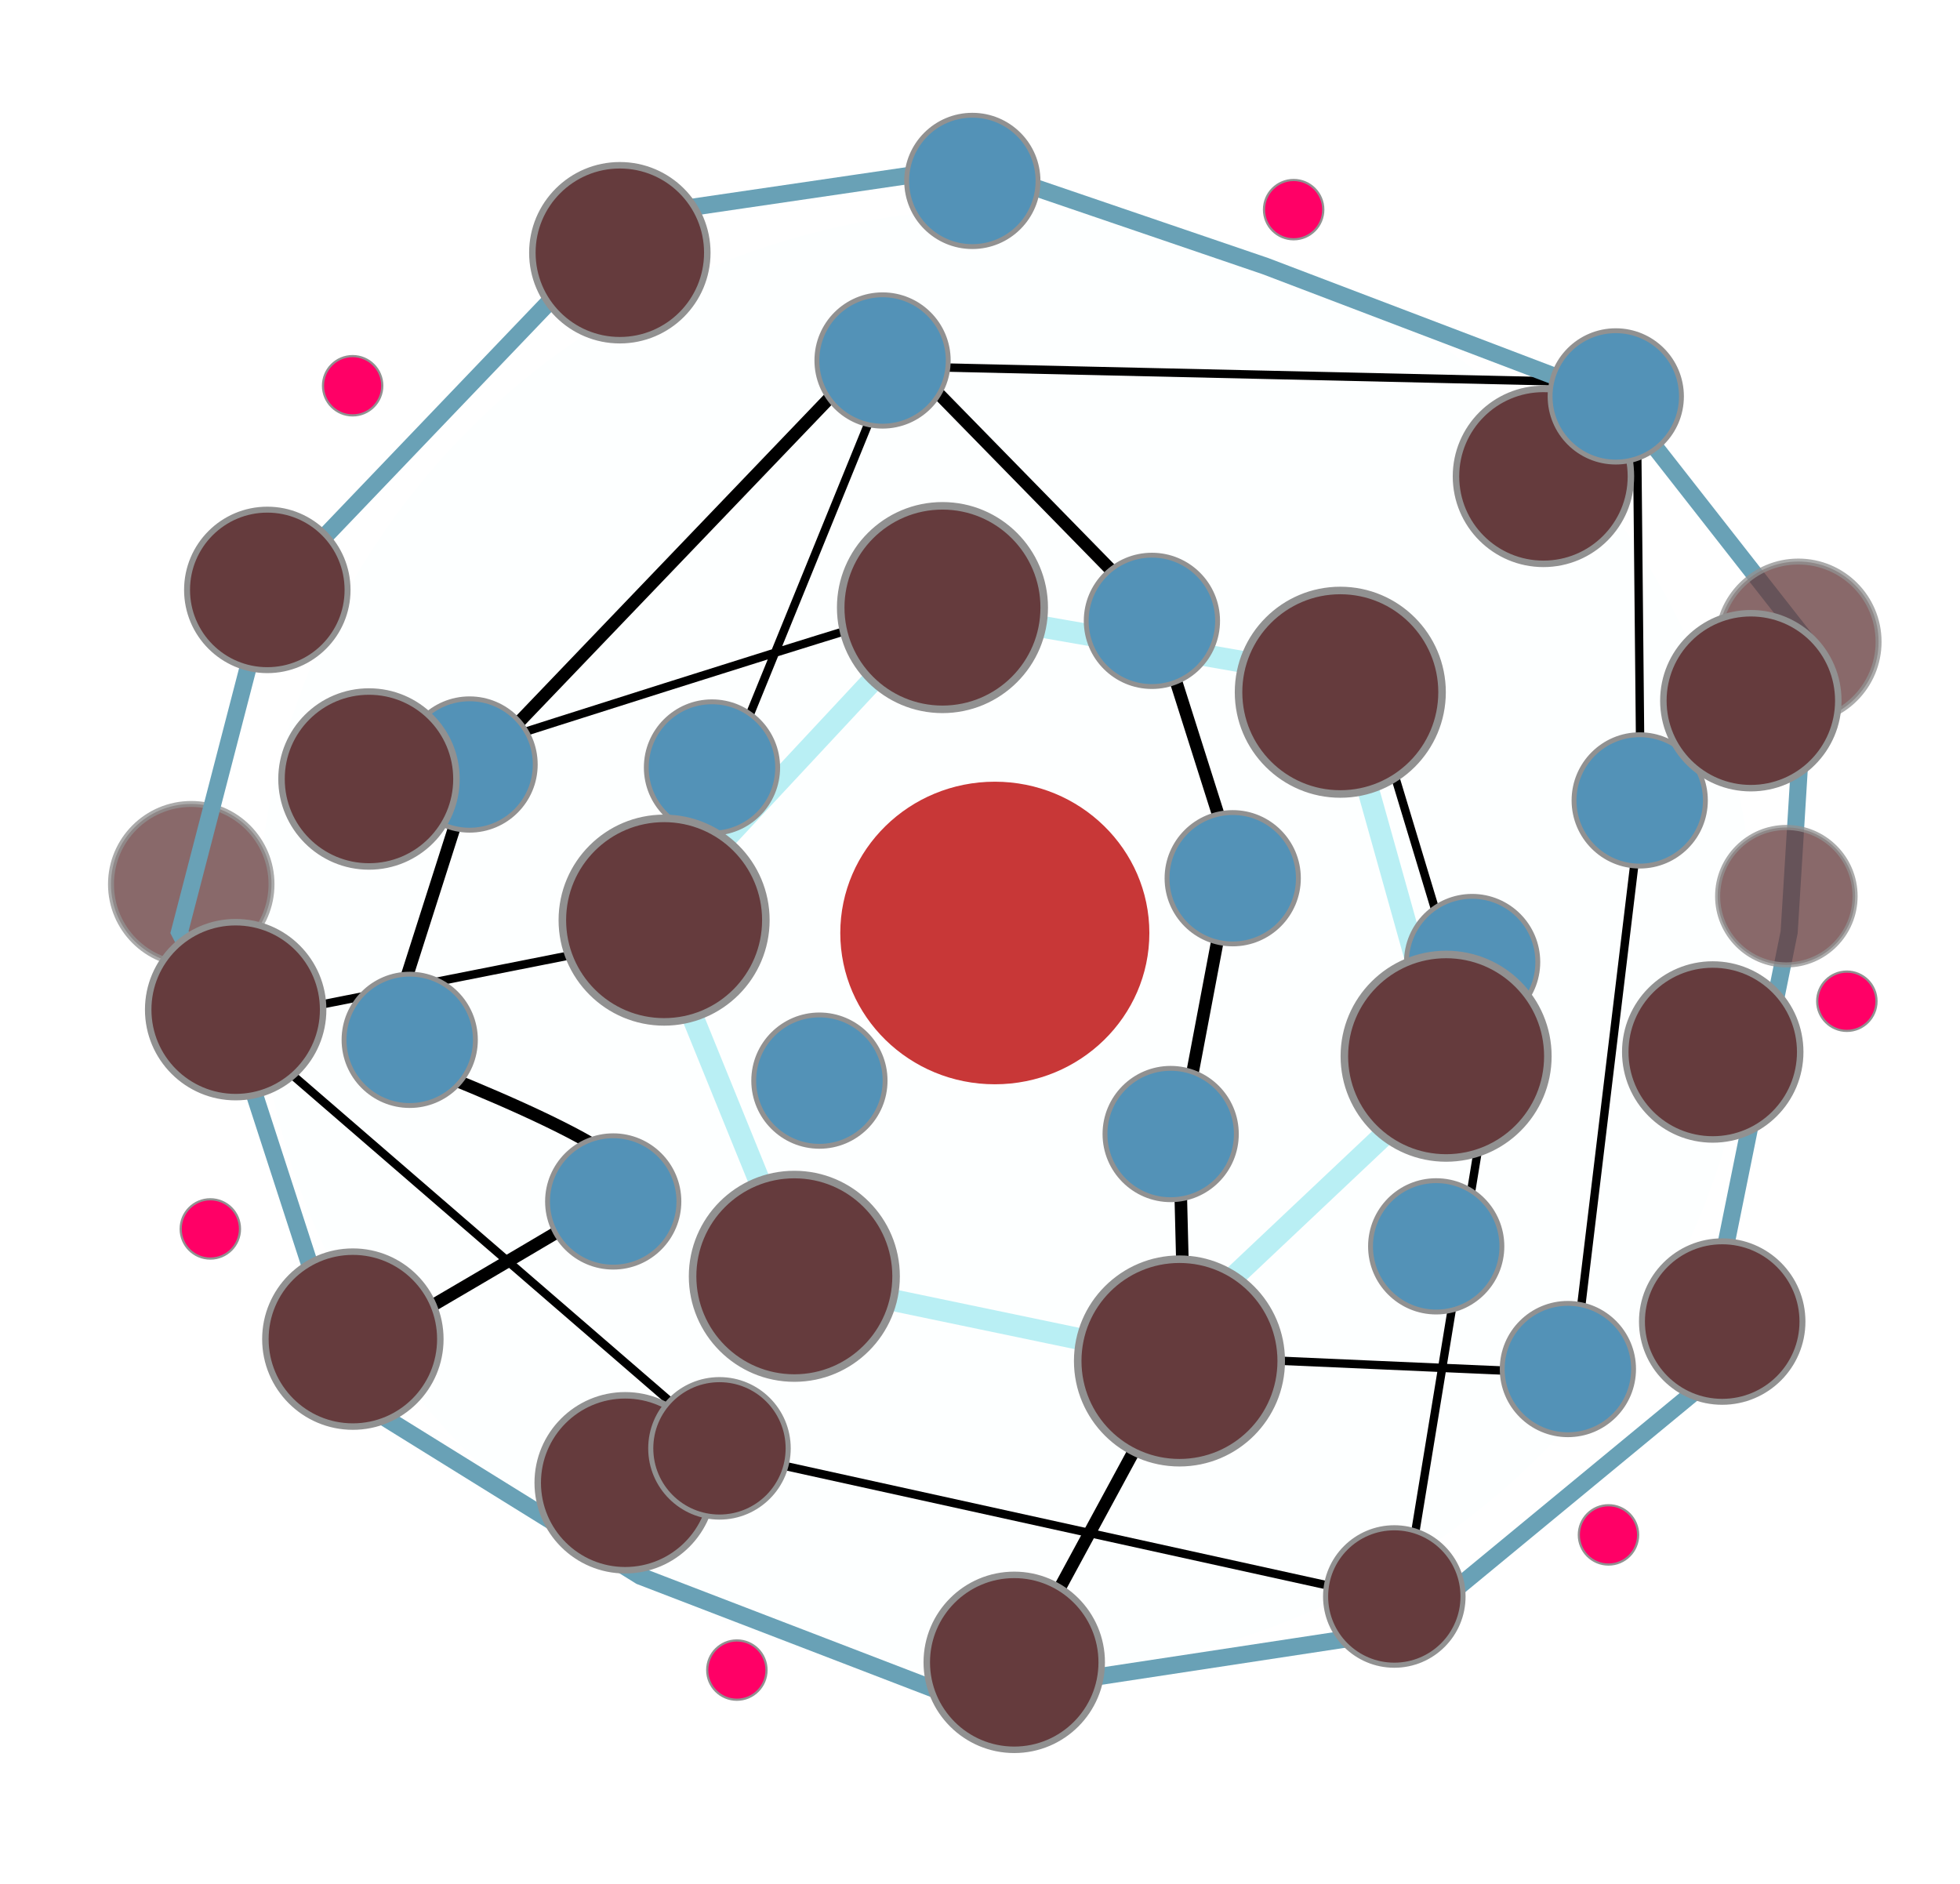 <?xml version="1.0" encoding="UTF-8" standalone="no"?>
<!-- Created with Inkscape (http://www.inkscape.org/) -->

<svg
   xmlns:dc="http://purl.org/dc/elements/1.1/"
   xmlns:cc="http://creativecommons.org/ns#"
   xmlns:rdf="http://www.w3.org/1999/02/22-rdf-syntax-ns#"
   xmlns:svg="http://www.w3.org/2000/svg"
   xmlns="http://www.w3.org/2000/svg"
   xmlns:sodipodi="http://sodipodi.sourceforge.net/DTD/sodipodi-0.dtd"
   xmlns:inkscape="http://www.inkscape.org/namespaces/inkscape"
   width="393.425"
   height="378.143"
   viewBox="0 0 393.425 378.143"
   id="svg4250"
   version="1.1"
   inkscape:version="0.91 r13725"
   inkscape:export-filename="/home/alumno/paquetes/src/TierraLuna/TierraLuna/imagenes/asteroide5.png"
   inkscape:export-xdpi="90"
   inkscape:export-ydpi="90"
   sodipodi:docname="asteroide3.svg">
  <defs
     id="defs4252">
    <filter
       inkscape:label="Evanescent"
       inkscape:menu="Blurs"
       inkscape:menu-tooltip="Blur the contents of objects, preserving the outline and adding progressive transparency at edges"
       style="color-interpolation-filters:sRGB;"
       id="filter4658">
      <feGaussianBlur
         stdDeviation="5"
         result="result3"
         id="feGaussianBlur4660" />
      <feColorMatrix
         values="1 0 0 0 0 0 1 0 0 0 0 0 1 0 0 0 0 0 50 0 "
         result="result7"
         id="feColorMatrix4662" />
      <feComposite
         operator="in"
         in2="SourceGraphic"
         result="result9"
         id="feComposite4664" />
      <feComposite
         in2="result7"
         operator="arithmetic"
         in="result9"
         k1="0.5"
         k3="0.5"
         result="result1"
         id="feComposite4666" />
      <feBlend
         in2="result1"
         result="result5"
         mode="screen"
         in="SourceGraphic"
         id="feBlend4668" />
      <feBlend
         in2="result5"
         mode="darken"
         in="result5"
         result="result6"
         id="feBlend4670" />
      <feComposite
         in2="SourceGraphic"
         operator="in"
         result="fbSourceGraphic"
         id="feComposite4672" />
      <feColorMatrix
         result="fbSourceGraphicAlpha"
         in="fbSourceGraphic"
         values="0 0 0 -1 0 0 0 0 -1 0 0 0 0 -1 0 0 0 0 1 0"
         id="feColorMatrix4674" />
      <feTurbulence
         id="feTurbulence4676"
         numOctaves="5"
         seed="0"
         type="fractalNoise"
         baseFrequency="0.08"
         in="fbSourceGraphic" />
      <feGaussianBlur
         id="feGaussianBlur4678"
         stdDeviation="0.5"
         result="result91" />
      <feDisplacementMap
         id="feDisplacementMap4680"
         in2="result91"
         scale="20"
         yChannelSelector="G"
         xChannelSelector="R"
         in="fbSourceGraphic"
         result="result1" />
      <feComposite
         id="feComposite4682"
         in2="fbSourceGraphic"
         in="result1"
         operator="atop"
         result="fbSourceGraphic" />
      <feColorMatrix
         result="fbSourceGraphicAlpha"
         in="fbSourceGraphic"
         values="0 0 0 -1 0 0 0 0 -1 0 0 0 0 -1 0 0 0 0 1 0"
         id="feColorMatrix4684" />
      <feGaussianBlur
         id="feGaussianBlur4686"
         result="result6"
         stdDeviation="3"
         in="fbSourceGraphic" />
      <feColorMatrix
         id="feColorMatrix4688"
         values="1 0 0 0 0 0 1 0 0 0 0 0 1 0 0 0 0 0 1 0 "
         result="result7"
         in="fbSourceGraphic" />
      <feComposite
         id="feComposite4690"
         in2="result7"
         operator="in"
         in="result6" />
    </filter>
    <filter
       inkscape:label="Evanescent"
       inkscape:menu="Blurs"
       inkscape:menu-tooltip="Blur the contents of objects, preserving the outline and adding progressive transparency at edges"
       style="color-interpolation-filters:sRGB"
       id="filter4658-3">
      <feGaussianBlur
         stdDeviation="5"
         result="result3"
         id="feGaussianBlur4660-2" />
      <feColorMatrix
         values="1 0 0 0 0 0 1 0 0 0 0 0 1 0 0 0 0 0 50 0 "
         result="result7"
         id="feColorMatrix4662-0" />
      <feComposite
         operator="in"
         in2="SourceGraphic"
         result="result9"
         id="feComposite4664-6" />
      <feComposite
         k4="0"
         k2="0"
         in2="result7"
         operator="arithmetic"
         in="result9"
         k1="0.5"
         k3="0.5"
         result="result1"
         id="feComposite4666-1" />
      <feBlend
         in2="result1"
         result="result5"
         mode="screen"
         in="SourceGraphic"
         id="feBlend4668-5" />
      <feBlend
         in2="result5"
         mode="darken"
         in="result5"
         result="result6"
         id="feBlend4670-5" />
      <feComposite
         in2="SourceGraphic"
         operator="in"
         result="fbSourceGraphic"
         id="feComposite4672-4" />
      <feColorMatrix
         result="fbSourceGraphicAlpha"
         in="fbSourceGraphic"
         values="0 0 0 -1 0 0 0 0 -1 0 0 0 0 -1 0 0 0 0 1 0"
         id="feColorMatrix4674-7" />
      <feTurbulence
         id="feTurbulence4676-6"
         numOctaves="5"
         seed="0"
         type="fractalNoise"
         baseFrequency="0.08" />
      <feGaussianBlur
         id="feGaussianBlur4678-5"
         stdDeviation="0.5"
         result="result91" />
      <feDisplacementMap
         id="feDisplacementMap4680-6"
         in2="result91"
         scale="20"
         yChannelSelector="G"
         xChannelSelector="R"
         in="fbSourceGraphic"
         result="result1" />
      <feComposite
         id="feComposite4682-9"
         in2="fbSourceGraphic"
         in="result1"
         operator="atop"
         result="fbSourceGraphic" />
      <feColorMatrix
         result="fbSourceGraphicAlpha"
         in="fbSourceGraphic"
         values="0 0 0 -1 0 0 0 0 -1 0 0 0 0 -1 0 0 0 0 1 0"
         id="feColorMatrix4684-3" />
      <feGaussianBlur
         id="feGaussianBlur4686-7"
         result="result6"
         stdDeviation="3"
         in="fbSourceGraphic" />
      <feColorMatrix
         id="feColorMatrix4688-4"
         values="1 0 0 0 0 0 1 0 0 0 0 0 1 0 0 0 0 0 1 0 "
         result="result7"
         in="fbSourceGraphic" />
      <feComposite
         id="feComposite4690-5"
         in2="result7"
         operator="in"
         in="result6" />
    </filter>
  </defs>
  <sodipodi:namedview
     id="base"
     pagecolor="#ffffff"
     bordercolor="#666666"
     borderopacity="1.0"
     inkscape:pageopacity="0.0"
     inkscape:pageshadow="2"
     inkscape:zoom="1.4"
     inkscape:cx="119.94323"
     inkscape:cy="194.30571"
     inkscape:document-units="px"
     inkscape:current-layer="g4692"
     showgrid="false"
     fit-margin-top="1"
     fit-margin-left="1"
     fit-margin-right="1"
     fit-margin-bottom="1"
     units="px"
     inkscape:window-width="1920"
     inkscape:window-height="1004"
     inkscape:window-x="0"
     inkscape:window-y="27"
     inkscape:window-maximized="1" />
  <g
     inkscape:label="Capa 1"
     inkscape:groupmode="layer"
     id="layer1"
     transform="translate(0.322,-8.371)">
    <ellipse
       style="opacity:0.1;fill:#00ffff;fill-opacity:1;stroke:none;stroke-width:1.5;stroke-linecap:butt;stroke-linejoin:miter;stroke-miterlimit:4;stroke-dasharray:none;stroke-dashoffset:0;stroke-opacity:1;filter:url(#filter4658-3)"
       id="path4594-2"
       cx="-302.105"
       cy="94.832"
       rx="71.973"
       ry="70.458"
       transform="matrix(2.089,0,0,2.089,832.559,-0.707)" />
    <g
       id="g4692"
       transform="matrix(1.682,0,0,1.682,367.8,79.984)">
      <path
         inkscape:connector-curvature="0"
         id="path4519"
         d="m -174.573,50.638 c 0,0 70.711,-22.728 68.185,-21.213 -2.525,1.515 50.508,9.091 50.508,9.091 l 14.647,48.487 -10.102,61.619 -80.307,-17.678 -59.599,-51.518 51.013,-10.102 27.779,-68.185 88.893,2.02 0.505,51.013 -8.081,67.175 -45.962,-2.02"
         style="fill:none;fill-rule:evenodd;stroke:#000000;stroke-width:1px;stroke-linecap:butt;stroke-linejoin:miter;stroke-opacity:1" />
      <path
         inkscape:connector-curvature="0"
         id="path4491"
         d="m -115.679,111.871 34.286,7.143 m 0,0 31.786,-30 5.357,-7.143 -3.571,-2.5 -10,-35.714 -3.929,-5.714 -45,-7.857 -34.286,36.786 17.857,43.929"
         style="fill:none;fill-rule:evenodd;stroke:#b9eff4;stroke-width:2.6;stroke-linecap:butt;stroke-linejoin:miter;stroke-miterlimit:4;stroke-dasharray:none;stroke-opacity:1" />
      <circle
         r="9.577"
         cy="62.942"
         cx="-196.036"
         id="path4183-62-6-9-45"
         style="opacity:0.765;fill:#653b3d;fill-opacity:1;stroke:#919191;stroke-width:0.71;stroke-linecap:butt;stroke-linejoin:miter;stroke-miterlimit:4;stroke-dasharray:none;stroke-dashoffset:0;stroke-opacity:1" />
      <circle
         r="7.838"
         cy="52.942"
         cx="-23.179"
         id="path4183-35-1-7"
         style="opacity:1;fill:#5392b7;fill-opacity:1;stroke:#919191;stroke-width:0.581;stroke-linecap:butt;stroke-linejoin:miter;stroke-miterlimit:4;stroke-dasharray:none;stroke-dashoffset:0;stroke-opacity:1" />
      <circle
         r="7.838"
         cy="49.014"
         cx="-133.893"
         id="path4183-35-1-0"
         style="opacity:1;fill:#5392b7;fill-opacity:1;stroke:#919191;stroke-width:0.581;stroke-linecap:butt;stroke-linejoin:miter;stroke-miterlimit:4;stroke-dasharray:none;stroke-dashoffset:0;stroke-opacity:1" />
      <circle
         r="12.143"
         cy="67.228"
         cx="-139.607"
         id="path4183"
         style="opacity:1;fill:#653b3d;fill-opacity:1;stroke:#919191;stroke-width:0.9;stroke-linecap:butt;stroke-linejoin:miter;stroke-miterlimit:4;stroke-dasharray:none;stroke-dashoffset:0;stroke-opacity:1" />
      <circle
         r="12.143"
         cy="29.93"
         cx="-106.388"
         id="path4183-3"
         style="opacity:1;fill:#653b3d;fill-opacity:1;stroke:#919191;stroke-width:0.9;stroke-linecap:butt;stroke-linejoin:miter;stroke-miterlimit:4;stroke-dasharray:none;stroke-dashoffset:0;stroke-opacity:1" />
      <circle
         r="12.143"
         cy="40.032"
         cx="-58.911"
         id="path4183-6"
         style="opacity:1;fill:#653b3d;fill-opacity:1;stroke:#919191;stroke-width:0.9;stroke-linecap:butt;stroke-linejoin:miter;stroke-miterlimit:4;stroke-dasharray:none;stroke-dashoffset:0;stroke-opacity:1" />
      <circle
         r="7.838"
         cy="72.228"
         cx="-43.179"
         id="path4183-35-1-9"
         style="opacity:1;fill:#5392b7;fill-opacity:1;stroke:#919191;stroke-width:0.581;stroke-linecap:butt;stroke-linejoin:miter;stroke-miterlimit:4;stroke-dasharray:none;stroke-dashoffset:0;stroke-opacity:1" />
      <circle
         r="12.143"
         cy="83.468"
         cx="-46.284"
         id="path4183-7"
         style="opacity:1;fill:#653b3d;fill-opacity:1;stroke:#919191;stroke-width:0.9;stroke-linecap:butt;stroke-linejoin:miter;stroke-miterlimit:4;stroke-dasharray:none;stroke-dashoffset:0;stroke-opacity:1" />
      <path
         sodipodi:nodetypes="ccccccccsc"
         inkscape:connector-curvature="0"
         id="path4517"
         d="m -96.036,153.657 18.571,-34.286 -0.649,-25.664 6.363,-33.622 -9.286,-29.286 -32.143,-32.857 -49.286,51.429 -10.714,33.571 c 0,0 35,12.857 29.286,16.429 -5.714,3.571 -31.429,18.571 -31.429,18.571"
         style="fill:none;fill-rule:evenodd;stroke:#000000;stroke-width:1.5;stroke-linecap:butt;stroke-linejoin:miter;stroke-miterlimit:4;stroke-dasharray:none;stroke-opacity:1" />
      <circle
         r="12.143"
         cy="119.834"
         cx="-78.104"
         id="path4183-5"
         style="opacity:1;fill:#653b3d;fill-opacity:1;stroke:#919191;stroke-width:0.9;stroke-linecap:butt;stroke-linejoin:miter;stroke-miterlimit:4;stroke-dasharray:none;stroke-dashoffset:0;stroke-opacity:1" />
      <circle
         r="12.143"
         cy="109.732"
         cx="-124.065"
         id="path4183-35"
         style="opacity:1;fill:#653b3d;fill-opacity:1;stroke:#919191;stroke-width:0.9;stroke-linecap:butt;stroke-linejoin:miter;stroke-miterlimit:4;stroke-dasharray:none;stroke-dashoffset:0;stroke-opacity:1" />
      <circle
         r="7.838"
         cy="48.657"
         cx="-162.822"
         id="path4183-35-1-23"
         style="opacity:1;fill:#5392b7;fill-opacity:1;stroke:#919191;stroke-width:0.581;stroke-linecap:butt;stroke-linejoin:miter;stroke-miterlimit:4;stroke-dasharray:none;stroke-dashoffset:0;stroke-opacity:1" />
      <circle
         r="10.438"
         cy="50.386"
         cx="-174.826"
         id="path4183-62"
         style="opacity:1;fill:#653b3d;fill-opacity:1;stroke:#919191;stroke-width:0.774;stroke-linecap:butt;stroke-linejoin:miter;stroke-miterlimit:4;stroke-dasharray:none;stroke-dashoffset:0;stroke-opacity:1" />
      <path
         sodipodi:nodetypes="ccccccccccccccc"
         inkscape:connector-curvature="0"
         id="path4493"
         d="m -190.301,82.461 13.568,41.786 34.278,21.266 37.848,14.55 53.557,-8.144 34.636,-28.578 L -5.344,68.657 -3.202,33.96 -25.696,5.232 -67.829,-10.811 l -34.992,-11.939 -40.705,5.969 -43.561,45.517 -10.355,39.92 z"
         style="fill:none;fill-rule:evenodd;stroke:#69a1b6;stroke-width:2.044;stroke-linecap:butt;stroke-linejoin:miter;stroke-miterlimit:4;stroke-dasharray:none;stroke-opacity:1" />
      <circle
         r="7.838"
         cy="-20.986"
         cx="-102.822"
         id="path4183-35-1-75"
         style="opacity:1;fill:#5392b7;fill-opacity:1;stroke:#919191;stroke-width:0.581;stroke-linecap:butt;stroke-linejoin:miter;stroke-miterlimit:4;stroke-dasharray:none;stroke-dashoffset:0;stroke-opacity:1" />
      <circle
         r="10.438"
         cy="-12.416"
         cx="-144.89"
         id="path4183-62-9"
         style="opacity:1;fill:#653b3d;fill-opacity:1;stroke:#919191;stroke-width:0.774;stroke-linecap:butt;stroke-linejoin:miter;stroke-miterlimit:4;stroke-dasharray:none;stroke-dashoffset:0;stroke-opacity:1" />
      <circle
         r="10.438"
         cy="14.273"
         cx="-34.667"
         id="path4183-62-1"
         style="opacity:1;fill:#653b3d;fill-opacity:1;stroke:#919191;stroke-width:0.774;stroke-linecap:butt;stroke-linejoin:miter;stroke-miterlimit:4;stroke-dasharray:none;stroke-dashoffset:0;stroke-opacity:1" />
      <circle
         r="9.577"
         cy="34.014"
         cx="-4.25"
         id="path4183-62-6-9-45-3"
         style="opacity:0.765;fill:#653b3d;fill-opacity:1;stroke:#919191;stroke-width:0.71;stroke-linecap:butt;stroke-linejoin:miter;stroke-miterlimit:4;stroke-dasharray:none;stroke-dashoffset:0;stroke-opacity:1" />
      <circle
         r="10.438"
         cy="41.042"
         cx="-9.918"
         id="path4183-62-2"
         style="opacity:1;fill:#653b3d;fill-opacity:1;stroke:#919191;stroke-width:0.774;stroke-linecap:butt;stroke-linejoin:miter;stroke-miterlimit:4;stroke-dasharray:none;stroke-dashoffset:0;stroke-opacity:1" />
      <circle
         inkscape:transform-center-y="39.999999"
         inkscape:transform-center-x="4.2857142"
         r="8.2"
         cy="64.371"
         cx="-5.679"
         id="path4183-62-6-9-8"
         style="opacity:0.765;fill:#653b3d;fill-opacity:1;stroke:#919191;stroke-width:0.608;stroke-linecap:butt;stroke-linejoin:miter;stroke-miterlimit:4;stroke-dasharray:none;stroke-dashoffset:0;stroke-opacity:1" />
      <circle
         r="10.438"
         cy="82.963"
         cx="-14.464"
         id="path4183-62-7"
         style="opacity:1;fill:#653b3d;fill-opacity:1;stroke:#919191;stroke-width:0.774;stroke-linecap:butt;stroke-linejoin:miter;stroke-miterlimit:4;stroke-dasharray:none;stroke-dashoffset:0;stroke-opacity:1" />
      <circle
         r="10.438"
         cy="77.912"
         cx="-190.736"
         id="path4183-62-0"
         style="opacity:1;fill:#653b3d;fill-opacity:1;stroke:#919191;stroke-width:0.774;stroke-linecap:butt;stroke-linejoin:miter;stroke-miterlimit:4;stroke-dasharray:none;stroke-dashoffset:0;stroke-opacity:1" />
      <circle
         r="10.438"
         cy="117.228"
         cx="-176.75"
         id="path4183-62-93"
         style="opacity:1;fill:#653b3d;fill-opacity:1;stroke:#919191;stroke-width:0.774;stroke-linecap:butt;stroke-linejoin:miter;stroke-miterlimit:4;stroke-dasharray:none;stroke-dashoffset:0;stroke-opacity:1" />
      <circle
         r="10.438"
         cy="134.371"
         cx="-144.25"
         id="path4183-62-6"
         style="opacity:1;fill:#653b3d;fill-opacity:1;stroke:#919191;stroke-width:0.774;stroke-linecap:butt;stroke-linejoin:miter;stroke-miterlimit:4;stroke-dasharray:none;stroke-dashoffset:0;stroke-opacity:1" />
      <circle
         r="8.2"
         cy="130.264"
         cx="-133"
         id="path4183-62-6-9"
         style="opacity:1;fill:#653b3d;fill-opacity:1;stroke:#919191;stroke-width:0.608;stroke-linecap:butt;stroke-linejoin:miter;stroke-miterlimit:4;stroke-dasharray:none;stroke-dashoffset:0;stroke-opacity:1" />
      <circle
         r="10.438"
         cy="155.8"
         cx="-97.822"
         id="path4183-62-06"
         style="opacity:1;fill:#653b3d;fill-opacity:1;stroke:#919191;stroke-width:0.774;stroke-linecap:butt;stroke-linejoin:miter;stroke-miterlimit:4;stroke-dasharray:none;stroke-dashoffset:0;stroke-opacity:1" />
      <circle
         r="7.838"
         cy="92.753"
         cx="-79.154"
         id="path4183-35-1"
         style="opacity:1;fill:#5392b7;fill-opacity:1;stroke:#919191;stroke-width:0.581;stroke-linecap:butt;stroke-linejoin:miter;stroke-miterlimit:4;stroke-dasharray:none;stroke-dashoffset:0;stroke-opacity:1" />
      <circle
         r="7.838"
         cy="62.228"
         cx="-71.75"
         id="path4183-35-1-8"
         style="opacity:1;fill:#5392b7;fill-opacity:1;stroke:#919191;stroke-width:0.581;stroke-linecap:butt;stroke-linejoin:miter;stroke-miterlimit:4;stroke-dasharray:none;stroke-dashoffset:0;stroke-opacity:1" />
      <circle
         r="7.838"
         cy="86.381"
         cx="-121.072"
         id="path4183-35-1-2"
         style="opacity:1;fill:#5392b7;fill-opacity:1;stroke:#919191;stroke-width:0.581;stroke-linecap:butt;stroke-linejoin:miter;stroke-miterlimit:4;stroke-dasharray:none;stroke-dashoffset:0;stroke-opacity:1" />
      <circle
         r="7.838"
         cy="81.514"
         cx="-169.965"
         id="path4183-35-1-92"
         style="opacity:1;fill:#5392b7;fill-opacity:1;stroke:#919191;stroke-width:0.581;stroke-linecap:butt;stroke-linejoin:miter;stroke-miterlimit:4;stroke-dasharray:none;stroke-dashoffset:0;stroke-opacity:1" />
      <circle
         r="7.838"
         cy="100.8"
         cx="-145.679"
         id="path4183-35-1-28"
         style="opacity:1;fill:#5392b7;fill-opacity:1;stroke:#919191;stroke-width:0.581;stroke-linecap:butt;stroke-linejoin:miter;stroke-miterlimit:4;stroke-dasharray:none;stroke-dashoffset:0;stroke-opacity:1" />
      <circle
         r="7.838"
         cy="120.8"
         cx="-31.75"
         id="path4183-35-1-3"
         style="opacity:1;fill:#5392b7;fill-opacity:1;stroke:#919191;stroke-width:0.581;stroke-linecap:butt;stroke-linejoin:miter;stroke-miterlimit:4;stroke-dasharray:none;stroke-dashoffset:0;stroke-opacity:1" />
      <circle
         r="9.577"
         cy="115.133"
         cx="-13.334"
         id="path4183-62-6-9-45-6"
         style="opacity:1;fill:#653b3d;fill-opacity:1;stroke:#919191;stroke-width:0.71;stroke-linecap:butt;stroke-linejoin:miter;stroke-miterlimit:4;stroke-dasharray:none;stroke-dashoffset:0;stroke-opacity:1" />
      <circle
         r="7.838"
         cy="106.157"
         cx="-47.465"
         id="path4183-35-1-97"
         style="opacity:1;fill:#5392b7;fill-opacity:1;stroke:#919191;stroke-width:0.581;stroke-linecap:butt;stroke-linejoin:miter;stroke-miterlimit:4;stroke-dasharray:none;stroke-dashoffset:0;stroke-opacity:1" />
      <circle
         r="7.838"
         cy="31.514"
         cx="-81.393"
         id="path4183-35-1-6"
         style="opacity:1;fill:#5392b7;fill-opacity:1;stroke:#919191;stroke-width:0.581;stroke-linecap:butt;stroke-linejoin:miter;stroke-miterlimit:4;stroke-dasharray:none;stroke-dashoffset:0;stroke-opacity:1" />
      <circle
         r="7.838"
         cy="4.728"
         cx="-26.036"
         id="path4183-35-1-1"
         style="opacity:1;fill:#5392b7;fill-opacity:1;stroke:#919191;stroke-width:0.581;stroke-linecap:butt;stroke-linejoin:miter;stroke-miterlimit:4;stroke-dasharray:none;stroke-dashoffset:0;stroke-opacity:1" />
      <circle
         r="7.838"
         cy="0.442"
         cx="-113.536"
         id="path4183-35-1-29"
         style="opacity:1;fill:#5392b7;fill-opacity:1;stroke:#919191;stroke-width:0.581;stroke-linecap:butt;stroke-linejoin:miter;stroke-miterlimit:4;stroke-dasharray:none;stroke-dashoffset:0;stroke-opacity:1" />
      <circle
         r="8.2"
         cy="147.942"
         cx="-52.465"
         id="path4183-62-6-9-4"
         style="opacity:1;fill:#653b3d;fill-opacity:1;stroke:#919191;stroke-width:0.608;stroke-linecap:butt;stroke-linejoin:miter;stroke-miterlimit:4;stroke-dasharray:none;stroke-dashoffset:0;stroke-opacity:1" />
      <circle
         r="9.577"
         cy="27.82"
         cx="-186.96"
         id="path4183-62-6-9-45-0"
         style="opacity:1;fill:#653b3d;fill-opacity:1;stroke:#919191;stroke-width:0.71;stroke-linecap:butt;stroke-linejoin:miter;stroke-miterlimit:4;stroke-dasharray:none;stroke-dashoffset:0;stroke-opacity:1" />
      <circle
         r="3.539"
         cy="-17.559"
         cx="-64.479"
         id="path4183-35-1-75-5"
         style="opacity:1;fill:#ff0066;fill-opacity:1;stroke:#919191;stroke-width:0.262;stroke-linecap:butt;stroke-linejoin:miter;stroke-miterlimit:4;stroke-dasharray:none;stroke-dashoffset:0;stroke-opacity:1" />
      <circle
         r="3.539"
         cy="3.457"
         cx="-176.776"
         id="path4183-35-1-75-5-4"
         style="opacity:1;fill:#ff0066;fill-opacity:1;stroke:#919191;stroke-width:0.262;stroke-linecap:butt;stroke-linejoin:miter;stroke-miterlimit:4;stroke-dasharray:none;stroke-dashoffset:0;stroke-opacity:1" />
      <circle
         r="3.539"
         cy="104.079"
         cx="-193.759"
         id="path4183-35-1-75-5-7"
         style="opacity:1;fill:#ff0066;fill-opacity:1;stroke:#919191;stroke-width:0.262;stroke-linecap:butt;stroke-linejoin:miter;stroke-miterlimit:4;stroke-dasharray:none;stroke-dashoffset:0;stroke-opacity:1" />
      <circle
         r="3.539"
         cy="156.725"
         cx="-130.923"
         id="path4183-35-1-75-5-44"
         style="opacity:1;fill:#ff0066;fill-opacity:1;stroke:#919191;stroke-width:0.262;stroke-linecap:butt;stroke-linejoin:miter;stroke-miterlimit:4;stroke-dasharray:none;stroke-dashoffset:0;stroke-opacity:1" />
      <circle
         r="3.539"
         cy="140.591"
         cx="-26.905"
         id="path4183-35-1-75-5-3"
         style="opacity:1;fill:#ff0066;fill-opacity:1;stroke:#919191;stroke-width:0.262;stroke-linecap:butt;stroke-linejoin:miter;stroke-miterlimit:4;stroke-dasharray:none;stroke-dashoffset:0;stroke-opacity:1" />
      <circle
         r="3.539"
         cy="76.907"
         cx="1.541"
         id="path4183-35-1-75-5-0"
         style="opacity:1;fill:#ff0066;fill-opacity:1;stroke:#919191;stroke-width:0.262;stroke-linecap:butt;stroke-linejoin:miter;stroke-miterlimit:4;stroke-dasharray:none;stroke-dashoffset:0;stroke-opacity:1" />
    </g>
    <ellipse
       style="opacity:1;fill:#c83737;fill-opacity:1;stroke:none;stroke-width:1.5;stroke-linecap:butt;stroke-linejoin:miter;stroke-miterlimit:4;stroke-dasharray:none;stroke-dashoffset:0;stroke-opacity:1;filter:url(#filter4658)"
       id="path4594"
       cx="-302.105"
       cy="94.832"
       rx="71.973"
       ry="70.458"
       transform="matrix(0.431,0,0,0.431,329.573,154.77)" />
  </g>
</svg>
